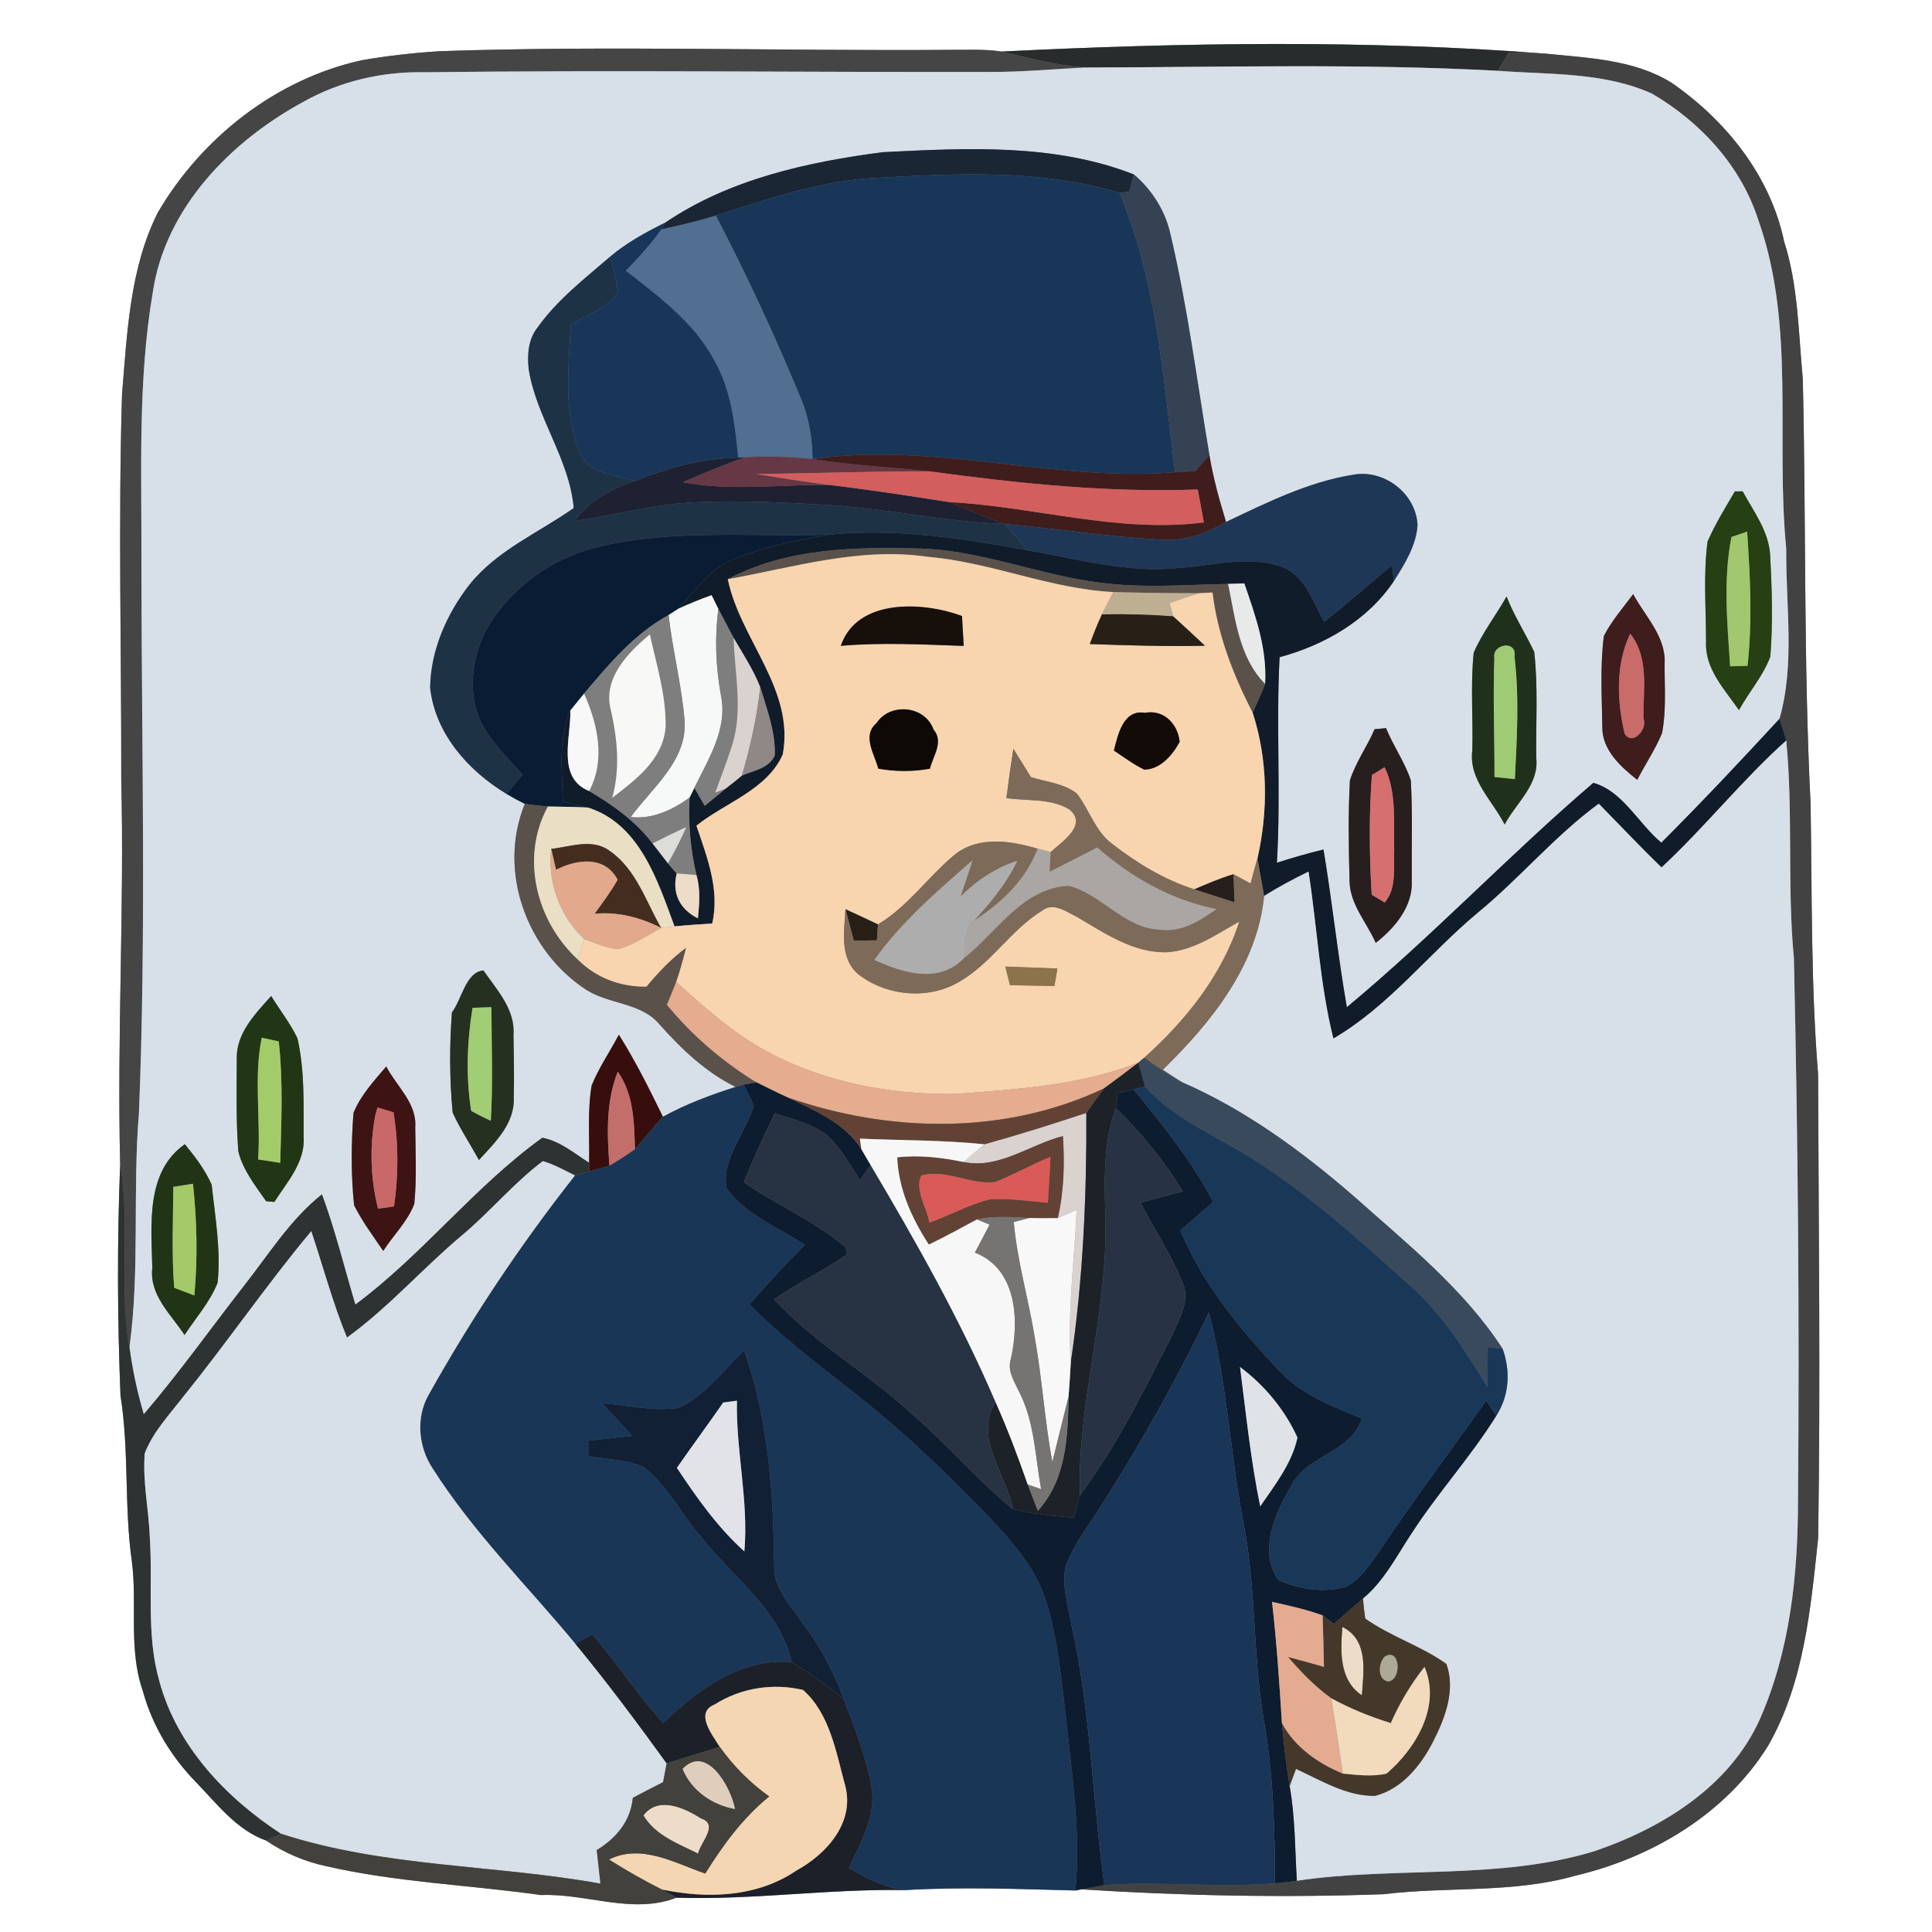 <?xml version="1.0" encoding="UTF-8" ?>
<!DOCTYPE svg PUBLIC "-//W3C//DTD SVG 1.1//EN" "http://www.w3.org/Graphics/SVG/1.1/DTD/svg11.dtd">
<svg width="250pt" height="250pt" viewBox="0 0 250 250" version="1.1" xmlns="http://www.w3.org/2000/svg">
<rect x="0" y="0" width="250" height="250" fill="#808080" stroke="none"/>
<g id="#ffffffff">
<path fill="#ffffff" opacity="1.00" d=" M 0.00 0.00 L 250.00 0.00 L 250.00 250.00 L 0.00 250.00 L 0.00 0.00 M 129.57 6.67 C 127.40 6.33 125.19 6.47 123.00 6.45 C 101.00 6.62 79.00 5.88 57.00 6.62 C 53.59 6.83 50.19 7.21 46.83 7.79 C 35.76 10.22 26.13 17.77 20.44 27.47 C 16.78 34.72 16.46 43.07 15.79 51.01 C 15.29 67.67 15.72 84.34 15.69 101.00 C 16.10 117.55 15.13 134.11 15.55 150.65 C 15.15 160.62 15.19 170.61 15.59 180.57 C 16.73 187.67 16.05 194.90 17.06 202.01 C 17.79 207.59 16.58 213.41 18.49 218.83 C 19.70 223.29 22.16 227.33 25.38 230.63 C 28.10 233.44 30.63 236.81 34.44 238.17 C 36.77 239.75 39.40 240.88 42.16 241.47 C 51.30 243.58 60.72 243.90 69.99 245.22 C 75.87 244.97 81.80 247.77 87.54 245.56 C 97.42 245.88 107.21 244.39 117.08 244.58 C 124.43 244.14 131.80 244.44 139.15 244.63 L 139.91 244.48 C 152.93 245.31 166.00 245.58 179.05 245.11 C 187.30 244.10 195.79 245.02 203.86 242.71 C 213.79 240.37 223.35 234.69 228.80 225.89 C 233.45 217.74 234.29 208.18 235.27 199.04 C 235.58 179.02 235.33 159.01 235.26 138.99 C 234.32 127.36 234.48 115.67 234.29 104.00 C 233.37 85.69 233.72 67.33 233.28 49.00 C 232.71 43.04 232.70 36.98 230.86 31.23 C 229.08 22.73 223.33 15.57 216.30 10.71 C 211.47 7.71 205.62 7.52 200.12 6.95 C 176.66 5.13 153.06 5.51 129.57 6.67 Z" />
</g>
<g id="#282c2dff">
<path fill="#282c2d" opacity="1.00" d=" M 129.57 6.67 C 153.06 5.51 176.66 5.13 200.12 6.95 C 198.50 6.86 196.88 6.83 195.26 6.78 C 194.90 7.38 194.17 8.57 193.81 9.16 C 175.98 8.20 158.09 8.70 140.24 8.74 C 136.62 8.43 133.10 7.50 129.57 6.67 Z" />
</g>
<g id="#454546ff">
<path fill="#454546" opacity="1.00" d=" M 46.83 7.79 C 50.19 7.21 53.59 6.83 57.00 6.62 C 79.00 5.88 101.00 6.62 123.00 6.45 C 125.19 6.47 127.40 6.33 129.57 6.67 C 133.10 7.50 136.62 8.43 140.24 8.74 C 136.16 8.96 132.09 9.33 128.01 9.31 C 103.65 9.36 79.30 9.05 54.95 9.35 C 49.48 9.23 44.02 10.50 39.25 13.18 C 29.88 18.26 21.38 26.90 19.77 37.83 C 17.80 49.44 18.35 61.28 18.30 73.00 C 18.32 96.68 18.94 120.36 17.98 144.03 C 17.14 154.12 18.12 164.31 16.75 174.36 C 15.34 166.51 16.91 158.51 15.55 150.65 C 15.13 134.11 16.10 117.55 15.69 101.00 C 15.72 84.34 15.29 67.67 15.79 51.01 C 16.46 43.07 16.78 34.72 20.44 27.47 C 26.13 17.77 35.76 10.22 46.83 7.79 Z" />
</g>
<g id="#424243ff">
<path fill="#424243" opacity="1.00" d=" M 195.26 6.78 C 196.88 6.83 198.50 6.86 200.12 6.95 C 205.62 7.52 211.47 7.71 216.30 10.71 C 223.33 15.57 229.08 22.73 230.86 31.23 C 232.70 36.98 232.71 43.04 233.28 49.00 C 233.72 67.33 233.37 85.69 234.29 104.00 C 234.48 115.67 234.32 127.36 235.26 138.99 C 235.33 159.01 235.58 179.02 235.27 199.04 C 234.29 208.18 233.45 217.74 228.80 225.89 C 223.35 234.69 213.79 240.37 203.86 242.71 C 195.79 245.02 187.30 244.10 179.05 245.11 C 166.00 245.58 152.93 245.31 139.91 244.48 C 140.66 244.34 142.15 244.07 142.90 243.93 C 150.25 243.40 157.63 244.32 164.98 243.70 C 165.93 243.61 166.87 243.49 167.81 243.37 C 180.60 241.46 193.90 243.36 206.42 239.51 C 215.07 236.54 223.71 231.23 227.65 222.63 C 231.64 213.68 232.67 203.72 232.66 194.01 C 232.86 170.67 232.66 147.33 232.13 124.00 C 231.24 114.63 232.05 105.18 231.14 95.82 C 230.87 94.88 230.56 93.95 230.26 93.02 C 232.30 85.88 231.06 78.32 231.14 71.00 C 229.74 56.87 232.38 42.18 227.54 28.52 C 225.32 21.51 220.04 15.77 213.77 12.12 C 207.54 9.30 200.49 9.67 193.81 9.16 C 194.17 8.57 194.90 7.38 195.26 6.78 Z" />
</g>
<g id="#d7e0e9ff">
<path fill="#d7e0e9" opacity="1.00" d=" M 39.25 13.18 C 44.02 10.50 49.48 9.23 54.95 9.35 C 79.30 9.05 103.65 9.36 128.01 9.31 C 132.09 9.33 136.16 8.96 140.24 8.74 C 158.09 8.70 175.98 8.20 193.81 9.16 C 200.49 9.67 207.54 9.30 213.77 12.12 C 220.04 15.77 225.32 21.51 227.54 28.52 C 232.38 42.18 229.74 56.87 231.14 71.00 C 231.06 78.32 232.30 85.88 230.26 93.02 C 225.26 98.45 220.20 103.82 214.98 109.04 C 212.01 106.59 210.00 102.37 206.18 101.30 C 195.26 110.64 185.35 121.15 174.28 130.33 C 173.10 123.56 172.39 116.71 171.26 109.93 C 169.23 110.41 167.22 111.00 165.23 111.64 C 165.76 102.78 165.11 93.90 165.58 85.04 C 171.40 83.47 176.97 80.27 180.37 75.19 C 181.76 72.98 183.24 70.63 183.43 67.96 C 183.24 63.83 179.05 60.64 175.00 61.45 C 169.23 62.38 163.89 65.06 158.65 67.54 C 157.78 64.69 156.97 61.80 156.49 58.85 C 154.89 49.34 153.68 39.73 151.46 30.34 C 150.80 27.29 149.08 24.59 146.72 22.57 C 136.42 18.54 125.10 19.15 114.26 19.69 C 104.48 20.96 94.39 23.18 86.11 28.79 C 83.61 30.03 81.14 31.37 79.00 33.17 C 75.66 36.05 72.09 38.80 69.52 42.43 C 68.33 43.96 68.21 45.97 68.42 47.82 C 69.43 54.07 73.70 59.42 74.24 65.74 C 69.68 68.96 64.28 71.21 60.73 75.68 C 57.79 79.47 55.73 84.15 55.66 88.99 C 56.30 94.93 60.60 99.74 65.54 102.73 C 66.31 103.19 67.10 103.62 67.91 104.02 C 64.36 112.71 68.14 123.04 75.85 128.07 C 78.85 130.00 83.02 129.70 85.39 132.61 C 88.22 135.78 91.34 138.75 95.19 140.65 C 91.95 141.68 88.76 142.87 85.78 144.51 C 84.02 140.90 82.23 137.30 80.08 133.89 C 78.92 136.09 77.50 138.15 76.56 140.46 C 76.00 143.76 76.30 147.13 76.23 150.46 C 74.30 149.25 72.47 147.64 70.17 147.23 C 61.38 153.56 54.69 162.36 45.98 168.82 C 44.56 164.06 43.38 159.22 41.66 154.55 C 37.52 157.84 34.74 162.39 31.50 166.48 C 27.21 172.00 23.15 177.70 18.60 183.02 C 17.76 180.18 17.14 177.29 16.75 174.36 C 18.12 164.31 17.14 154.12 17.98 144.03 C 18.94 120.36 18.32 96.68 18.30 73.00 C 18.35 61.28 17.80 49.44 19.77 37.83 C 21.38 26.90 29.88 18.26 39.25 13.18 M 224.49 63.59 C 223.25 65.71 221.94 67.82 220.96 70.08 C 220.39 74.37 220.77 78.75 220.76 83.07 C 220.61 86.58 223.17 89.20 225.02 91.89 C 226.31 89.55 228.13 87.49 229.08 84.97 C 229.42 80.64 229.29 76.26 229.06 71.93 C 228.92 68.79 226.94 66.23 225.50 63.58 C 225.25 63.58 224.74 63.58 224.49 63.59 M 190.70 84.45 C 190.26 88.64 190.63 92.87 190.52 97.08 C 190.01 100.88 193.12 103.57 194.70 106.69 C 196.19 103.88 199.18 101.54 198.79 98.07 C 198.73 93.51 199.04 88.91 198.53 84.36 C 197.39 81.95 195.92 79.69 194.95 77.19 C 193.57 79.63 191.82 81.87 190.70 84.45 M 207.54 82.30 C 207.04 86.19 207.28 90.13 207.34 94.04 C 207.28 97.01 209.70 99.21 211.86 100.91 C 212.90 98.88 214.20 96.98 215.07 94.86 C 215.63 91.93 215.39 88.90 215.40 85.93 C 215.62 82.41 212.89 79.78 211.33 76.88 C 210.02 78.66 208.54 80.33 207.54 82.30 M 177.87 94.36 C 176.91 96.62 175.42 98.63 174.68 100.99 C 174.44 105.33 174.52 109.69 174.63 114.04 C 174.69 117.04 176.87 119.38 178.02 122.01 C 180.46 120.10 182.83 117.31 182.68 114.04 C 182.64 109.68 182.80 105.32 182.56 100.97 C 181.77 98.60 180.29 96.53 179.35 94.22 C 178.98 94.25 178.24 94.32 177.87 94.36 M 58.48 131.00 C 58.15 135.30 58.17 139.66 58.57 143.96 C 59.54 146.10 60.86 148.05 61.97 150.11 C 64.04 147.86 66.63 145.36 66.48 142.06 C 66.54 139.36 66.50 136.65 66.44 133.95 C 66.71 130.65 64.30 128.10 62.56 125.58 C 60.27 125.76 59.76 129.34 58.48 131.00 M 30.64 136.94 C 30.63 140.96 30.53 144.99 30.84 149.00 C 31.44 151.42 33.04 153.43 34.44 155.44 C 34.71 155.46 35.24 155.50 35.50 155.53 C 37.16 152.94 39.53 150.36 39.29 147.06 C 39.27 142.82 39.44 138.52 38.49 134.36 C 37.56 132.41 36.21 130.71 35.09 128.88 C 33.06 131.16 30.58 133.67 30.64 136.94 M 45.74 144.02 C 45.44 147.98 45.41 152.01 45.82 155.96 C 46.87 158.05 48.28 159.94 49.59 161.87 C 50.90 159.83 52.75 158.06 53.61 155.78 C 53.93 152.50 53.77 149.19 53.73 145.91 C 53.98 142.75 51.31 140.58 49.98 138.00 C 48.40 139.87 46.67 141.71 45.74 144.02 M 19.71 164.05 C 19.29 167.58 22.12 170.06 23.88 172.75 C 25.34 170.52 27.17 168.49 28.16 165.98 C 28.60 161.76 27.84 157.50 27.39 153.30 C 26.54 151.38 25.25 149.68 23.92 148.06 C 18.81 151.63 19.58 158.57 19.71 164.05 Z" />
</g>
<g id="#1b2635ff">
<path fill="#1b2635" opacity="1.00" d=" M 86.11 28.79 C 94.39 23.18 104.48 20.96 114.26 19.69 C 125.10 19.15 136.42 18.54 146.72 22.57 C 146.58 23.13 146.28 24.25 146.13 24.80 C 145.82 24.84 145.18 24.92 144.86 24.96 C 134.53 21.84 123.63 22.45 112.99 23.04 C 105.96 23.45 99.28 25.77 92.63 27.91 C 90.31 28.62 87.94 29.17 85.56 29.69 L 86.11 28.79 Z" />
</g>
<g id="#183758ff">
<path fill="#183758" opacity="1.00" d=" M 92.63 27.91 C 99.28 25.77 105.96 23.45 112.99 23.04 C 123.63 22.45 134.53 21.84 144.86 24.96 C 149.71 36.39 150.52 48.94 152.06 61.11 C 136.36 62.38 120.86 57.13 105.14 59.40 C 105.10 56.67 104.66 53.93 103.56 51.41 C 100.27 43.42 96.62 35.58 92.63 27.91 Z" />
</g>
<g id="#344254ff">
<path fill="#344254" opacity="1.00" d=" M 146.72 22.57 C 149.08 24.59 150.80 27.29 151.46 30.34 C 153.68 39.73 154.89 49.34 156.49 58.85 C 156.05 59.38 155.15 60.44 154.70 60.96 C 154.04 61.00 152.72 61.08 152.06 61.11 C 150.52 48.94 149.71 36.39 144.86 24.96 C 145.18 24.92 145.82 24.84 146.13 24.80 C 146.28 24.25 146.58 23.13 146.72 22.57 Z" />
</g>
<g id="#506f91ff">
<path fill="#506f91" opacity="1.00" d=" M 85.56 29.69 C 87.94 29.17 90.31 28.62 92.63 27.91 C 96.62 35.58 100.27 43.42 103.56 51.41 C 104.66 53.93 105.10 56.67 105.14 59.40 C 102.26 59.10 99.35 58.99 96.45 59.17 L 95.52 59.22 C 95.09 54.91 94.62 50.44 92.42 46.62 C 89.81 41.72 85.25 38.37 80.98 35.03 C 82.61 33.34 84.21 31.61 85.56 29.69 Z" />
</g>
<g id="#19365aff">
<path fill="#19365a" opacity="1.00" d=" M 79.00 33.17 C 81.14 31.37 83.61 30.03 86.11 28.79 L 85.56 29.69 C 84.21 31.61 82.61 33.34 80.98 35.03 C 85.25 38.37 89.81 41.72 92.42 46.62 C 94.62 50.44 95.09 54.91 95.52 59.22 C 90.88 59.31 86.38 60.54 82.10 62.26 C 79.52 61.40 75.77 61.30 74.87 58.16 C 72.89 53.01 73.58 47.38 73.87 42.00 C 75.92 40.70 78.63 39.93 79.96 37.81 C 79.78 36.23 79.37 34.70 79.00 33.17 Z" />
</g>
<g id="#1e3246ff">
<path fill="#1e3246" opacity="1.00" d=" M 69.52 42.43 C 72.09 38.80 75.66 36.05 79.00 33.17 C 79.37 34.70 79.78 36.23 79.96 37.81 C 78.63 39.93 75.92 40.70 73.87 42.00 C 73.58 47.38 72.89 53.01 74.87 58.16 C 75.77 61.30 79.52 61.40 82.10 62.26 C 79.06 63.21 76.24 64.81 74.33 67.42 C 79.54 66.65 84.66 65.23 89.95 65.00 C 95.64 64.73 101.34 65.01 107.02 65.34 C 114.73 65.79 122.30 67.53 130.03 67.80 C 131.01 68.94 132.00 70.07 132.99 71.21 C 124.51 69.64 115.87 68.34 107.22 69.18 C 97.31 69.51 87.22 68.42 77.47 70.75 C 71.36 72.18 65.82 76.20 62.79 81.73 C 60.78 85.77 60.39 91.06 63.09 94.89 C 64.41 96.83 66.05 98.53 67.64 100.25 C 66.94 101.08 66.24 101.90 65.54 102.73 C 60.60 99.74 56.30 94.93 55.66 88.99 C 55.73 84.15 57.79 79.47 60.73 75.68 C 64.28 71.21 69.68 68.96 74.24 65.74 C 73.70 59.42 69.43 54.07 68.42 47.82 C 68.21 45.97 68.33 43.96 69.52 42.43 Z" />
</g>
<g id="#1d2132ff">
<path fill="#1d2132" opacity="1.00" d=" M 82.10 62.26 C 86.38 60.54 90.88 59.31 95.52 59.22 L 96.45 59.17 C 93.70 60.12 91.03 61.25 88.36 62.40 C 94.63 63.59 101.00 62.66 107.32 62.75 C 112.50 63.37 117.66 64.16 122.81 64.97 C 125.22 65.90 127.58 66.99 130.03 67.80 C 122.30 67.53 114.73 65.79 107.02 65.34 C 101.34 65.01 95.64 64.73 89.95 65.00 C 84.66 65.23 79.54 66.65 74.33 67.42 C 76.24 64.81 79.06 63.21 82.10 62.26 Z" />
</g>
<g id="#663744ff">
<path fill="#663744" opacity="1.00" d=" M 96.45 59.17 C 99.35 58.99 102.26 59.10 105.14 59.40 C 110.16 60.20 115.23 60.45 120.27 60.99 C 112.80 60.96 105.33 61.27 97.86 61.33 C 101.00 61.85 104.15 62.34 107.32 62.75 C 101.00 62.66 94.63 63.59 88.36 62.40 C 91.03 61.25 93.70 60.12 96.45 59.17 Z" />
</g>
<g id="#3e1d1cff">
<path fill="#3e1d1c" opacity="1.00" d=" M 105.14 59.40 C 120.86 57.13 136.36 62.38 152.06 61.11 C 152.72 61.08 154.04 61.00 154.70 60.96 C 155.15 60.44 156.05 59.38 156.49 58.85 C 156.97 61.80 157.78 64.69 158.65 67.54 C 156.03 69.07 153.08 70.13 150.00 69.82 C 143.32 69.45 136.70 68.40 130.03 67.80 C 127.58 66.99 125.22 65.90 122.81 64.97 C 133.83 65.54 144.71 69.02 155.78 67.60 C 155.51 66.18 155.25 64.76 154.99 63.34 C 143.36 63.77 131.77 62.56 120.27 60.99 C 115.23 60.45 110.16 60.20 105.14 59.40 Z" />
<path fill="#3e1d1c" opacity="1.00" d=" M 207.54 82.30 C 208.54 80.33 210.02 78.66 211.33 76.88 C 212.89 79.78 215.62 82.41 215.40 85.93 C 215.39 88.90 215.63 91.93 215.07 94.86 C 214.20 96.98 212.90 98.88 211.86 100.91 C 209.70 99.21 207.28 97.01 207.34 94.04 C 207.28 90.13 207.04 86.19 207.54 82.30 M 210.22 94.92 C 211.22 96.60 213.25 94.35 212.66 92.97 C 212.61 89.29 213.44 85.13 210.95 82.00 C 209.03 86.00 209.24 90.70 210.22 94.92 Z" />
</g>
<g id="#d35e5eff">
<path fill="#d35e5e" opacity="1.00" d=" M 97.86 61.33 C 105.33 61.27 112.80 60.96 120.27 60.99 C 131.77 62.56 143.36 63.77 154.99 63.34 C 155.25 64.76 155.51 66.18 155.78 67.60 C 144.71 69.02 133.83 65.54 122.81 64.97 C 117.66 64.16 112.50 63.37 107.32 62.75 C 104.15 62.34 101.00 61.85 97.86 61.33 Z" />
</g>
<g id="#1f3756ff">
<path fill="#1f3756" opacity="1.00" d=" M 158.65 67.54 C 163.89 65.06 169.23 62.38 175.00 61.45 C 179.05 60.64 183.24 63.83 183.43 67.96 C 183.24 70.63 181.76 72.98 180.37 75.19 C 180.30 74.68 180.17 73.67 180.11 73.16 C 177.19 75.60 174.33 78.09 171.36 80.46 C 169.83 77.84 168.84 74.26 165.62 73.26 C 161.36 71.86 156.88 73.22 152.56 73.49 C 145.94 74.20 139.46 72.32 132.99 71.21 C 132.00 70.07 131.01 68.94 130.03 67.80 C 136.70 68.40 143.32 69.45 150.00 69.82 C 153.08 70.13 156.03 69.07 158.65 67.54 Z" />
</g>
<g id="#263f13ff">
<path fill="#263f13" opacity="1.00" d=" M 224.49 63.59 C 224.74 63.58 225.25 63.58 225.50 63.58 C 226.94 66.23 228.92 68.79 229.06 71.93 C 229.29 76.26 229.42 80.64 229.08 84.97 C 228.13 87.49 226.31 89.55 225.02 91.89 C 223.17 89.20 220.61 86.58 220.76 83.07 C 220.77 78.75 220.39 74.37 220.96 70.08 C 221.94 67.82 223.25 65.71 224.49 63.59 M 224.05 69.49 C 222.97 74.95 223.51 80.69 223.88 86.22 C 224.44 86.20 225.57 86.18 226.13 86.16 C 226.77 80.40 226.47 74.57 226.08 68.79 C 225.57 68.97 224.55 69.32 224.05 69.49 Z" />
</g>
<g id="#091c34ff">
<path fill="#091c34" opacity="1.00" d=" M 77.47 70.75 C 87.22 68.42 97.31 69.51 107.22 69.18 C 102.96 69.97 98.63 70.78 94.62 72.49 C 91.69 73.76 89.89 76.52 87.78 78.77 C 87.46 78.97 86.83 79.39 86.51 79.59 C 82.06 82.03 78.79 85.93 75.58 89.75 C 75.14 90.30 74.25 91.40 73.80 91.94 C 72.17 95.67 72.76 99.80 72.83 103.74 C 73.92 103.99 75.01 104.23 76.09 104.50 C 74.36 104.39 72.63 104.40 70.90 104.36 C 69.90 104.28 68.90 104.17 67.91 104.02 C 67.10 103.62 66.31 103.19 65.54 102.73 C 66.24 101.90 66.94 101.08 67.64 100.25 C 66.05 98.53 64.41 96.83 63.09 94.89 C 60.39 91.06 60.78 85.77 62.79 81.73 C 65.82 76.20 71.36 72.18 77.47 70.75 Z" />
</g>
<g id="#111c2aff">
<path fill="#111c2a" opacity="1.00" d=" M 107.22 69.18 C 115.87 68.34 124.51 69.64 132.99 71.21 C 139.46 72.32 145.94 74.20 152.56 73.49 C 156.88 73.22 161.36 71.86 165.62 73.26 C 168.84 74.26 169.83 77.84 171.36 80.46 C 174.33 78.09 177.19 75.60 180.11 73.16 C 180.17 73.67 180.30 74.68 180.37 75.19 C 176.97 80.27 171.40 83.47 165.58 85.04 C 165.11 93.90 165.76 102.78 165.23 111.64 C 167.22 111.00 169.23 110.41 171.26 109.93 C 172.39 116.71 173.10 123.56 174.28 130.33 C 185.35 121.15 195.26 110.64 206.18 101.30 C 210.00 102.37 212.01 106.59 214.98 109.04 C 220.20 103.82 225.26 98.45 230.26 93.02 C 230.56 93.95 230.87 94.88 231.14 95.82 C 225.42 100.95 220.63 107.02 215.00 112.25 C 212.23 109.56 209.58 106.75 206.88 104.00 C 201.17 108.18 196.63 113.69 191.16 118.17 C 184.85 123.45 179.71 130.21 172.54 134.39 C 170.76 127.31 170.45 119.98 169.32 112.79 C 167.35 113.75 165.42 114.78 163.57 115.94 C 163.31 114.32 162.98 112.72 162.71 111.10 C 164.12 104.91 164.07 98.28 162.09 92.21 C 162.65 90.98 163.23 89.76 163.70 88.49 C 163.98 83.98 162.46 79.68 161.01 75.49 C 160.49 75.51 159.44 75.54 158.92 75.56 C 153.41 75.68 147.88 76.12 142.40 75.41 C 134.52 74.44 127.04 71.22 119.04 70.98 C 110.64 70.77 101.79 70.90 94.18 74.95 C 95.79 82.77 102.86 89.18 101.29 97.63 C 99.24 102.23 93.84 103.86 90.12 106.84 C 91.49 110.92 93.17 115.12 92.16 119.50 C 90.53 119.61 88.90 119.71 87.28 119.87 C 85.10 113.95 82.76 106.61 76.09 104.50 C 75.01 104.23 73.92 103.99 72.83 103.74 C 72.76 99.80 72.17 95.67 73.80 91.94 C 73.90 95.44 71.99 100.65 76.24 102.36 C 79.30 104.17 82.27 106.27 84.44 109.14 C 84.94 109.78 85.93 111.07 86.43 111.71 C 86.79 112.16 87.17 112.60 87.57 113.02 C 86.93 115.58 87.95 117.65 90.31 118.84 C 90.49 116.97 90.66 115.06 90.12 113.23 C 89.35 109.95 89.04 106.57 89.23 103.21 C 89.38 102.89 89.70 102.26 89.85 101.95 C 90.19 102.53 90.85 103.69 91.19 104.27 C 92.09 103.53 92.98 102.79 93.89 102.05 C 94.60 101.50 95.31 100.94 96.00 100.36 C 97.51 99.69 99.49 99.45 100.25 97.75 C 100.36 94.72 99.25 91.80 98.38 88.94 C 97.50 86.67 96.14 84.63 94.93 82.54 C 94.27 81.28 93.60 80.04 92.95 78.78 C 92.73 78.34 92.30 77.46 92.08 77.02 C 90.62 77.53 89.19 78.12 87.78 78.77 C 89.89 76.52 91.69 73.76 94.62 72.49 C 98.63 70.78 102.96 69.97 107.22 69.18 Z" />
</g>
<g id="#a1c76fff">
<path fill="#a1c76f" opacity="1.00" d=" M 224.05 69.49 C 224.55 69.32 225.57 68.97 226.08 68.79 C 226.47 74.57 226.77 80.40 226.13 86.16 C 225.57 86.18 224.44 86.20 223.88 86.22 C 223.51 80.69 222.97 74.95 224.05 69.49 Z" />
</g>
<g id="#5a514aff">
<path fill="#5a514a" opacity="1.00" d=" M 94.18 74.95 C 101.79 70.90 110.64 70.77 119.04 70.98 C 127.04 71.22 134.52 74.44 142.40 75.41 C 147.88 76.12 153.41 75.68 158.92 75.56 C 159.86 80.06 160.31 85.03 163.70 88.49 C 163.23 89.76 162.65 90.98 162.09 92.21 C 159.57 87.33 157.56 82.16 156.90 76.67 C 156.46 76.70 155.58 76.74 155.15 76.76 C 151.46 76.76 147.77 76.72 144.08 76.61 C 135.87 76.21 128.20 72.73 120.03 72.05 C 111.28 70.76 102.70 73.41 94.18 74.95 Z" />
<path fill="#5a514a" opacity="1.00" d=" M 67.91 104.02 C 68.90 104.17 69.90 104.28 70.90 104.36 C 67.29 110.95 69.40 119.22 74.78 124.17 C 77.14 126.54 80.32 127.72 83.65 127.67 C 85.18 125.82 86.85 124.06 88.79 122.63 C 88.40 124.12 88.01 125.62 87.50 127.07 C 87.12 128.06 86.71 129.04 86.30 130.02 C 89.57 134.00 93.51 137.37 97.89 140.06 C 97.47 140.13 96.63 140.28 96.22 140.35 L 95.19 140.65 C 91.34 138.75 88.22 135.78 85.39 132.61 C 83.02 129.70 78.85 130.00 75.85 128.07 C 68.14 123.04 64.36 112.71 67.91 104.02 Z" />
</g>
<g id="#f8d4afff">
<path fill="#f8d4af" opacity="1.00" d=" M 94.18 74.95 C 102.70 73.41 111.28 70.76 120.03 72.05 C 128.20 72.73 135.87 76.21 144.08 76.61 C 143.57 77.57 143.07 78.53 142.59 79.50 C 142.00 80.76 141.50 82.04 141.02 83.34 C 145.98 83.52 150.95 83.66 155.92 83.56 C 154.56 82.27 153.18 81.00 151.80 79.75 C 151.68 79.32 151.44 78.46 151.32 78.03 C 152.59 77.59 153.86 77.15 155.15 76.76 C 155.58 76.74 156.46 76.70 156.90 76.67 C 157.56 82.16 159.57 87.33 162.09 92.21 C 164.07 98.28 164.12 104.91 162.71 111.10 C 162.39 112.16 162.11 113.24 161.83 114.32 C 161.09 113.92 160.35 113.52 159.61 113.13 C 157.87 113.64 156.21 114.37 154.54 115.08 C 150.62 113.83 147.07 111.65 143.84 109.14 C 141.69 107.50 140.96 104.75 139.33 102.68 C 137.65 101.36 135.39 101.18 133.40 100.56 C 132.64 99.34 131.89 98.11 131.13 96.89 C 130.80 99.01 130.50 101.14 130.23 103.27 C 132.92 103.68 135.97 103.26 138.37 104.74 C 140.82 106.74 137.40 108.93 135.95 110.26 C 135.53 110.15 134.69 109.93 134.27 109.82 C 130.77 108.79 126.65 108.14 123.55 110.58 C 120.10 113.45 117.51 117.27 113.61 119.62 C 112.21 118.95 110.80 118.29 109.40 117.65 C 109.26 120.45 108.60 123.92 110.99 126.00 C 114.59 128.89 120.08 129.43 124.09 127.06 C 128.25 124.70 130.78 120.34 134.84 117.84 C 136.32 116.68 137.99 117.99 139.36 118.65 C 142.96 120.75 146.64 123.33 151.00 123.22 C 154.49 123.00 157.42 120.88 160.38 119.24 C 158.11 126.21 153.47 132.03 148.07 136.86 C 147.88 137.02 147.49 137.35 147.30 137.51 C 139.80 140.46 131.64 140.95 123.68 141.56 C 113.33 141.70 102.52 139.24 94.22 132.78 C 91.88 131.01 89.69 129.04 87.50 127.07 C 88.01 125.62 88.40 124.12 88.79 122.63 C 86.85 124.06 85.18 125.82 83.65 127.67 C 80.32 127.72 77.14 126.54 74.78 124.17 C 75.05 123.28 75.32 122.39 75.60 121.50 C 77.02 122.06 78.46 122.64 79.99 122.82 C 82.00 122.26 83.73 121.03 85.55 120.07 C 85.98 120.02 86.84 119.92 87.28 119.87 C 88.90 119.71 90.53 119.61 92.16 119.50 C 93.17 115.12 91.49 110.92 90.12 106.84 C 93.84 103.86 99.24 102.23 101.29 97.63 C 102.86 89.18 95.79 82.77 94.18 74.95 M 108.80 83.57 C 114.09 83.11 119.40 83.40 124.70 83.58 C 124.62 82.29 124.55 81.00 124.48 79.71 C 119.40 77.83 110.90 77.41 108.80 83.57 M 113.42 93.57 C 111.51 95.21 113.16 97.56 113.65 99.46 C 115.86 99.86 118.12 99.87 120.33 99.47 C 120.74 97.80 122.16 95.99 120.79 94.39 C 119.70 91.31 115.20 90.86 113.42 93.57 M 144.14 97.12 C 145.43 97.98 146.67 98.91 148.07 99.59 C 150.17 99.56 151.73 97.69 152.65 95.99 C 152.41 93.67 150.59 91.77 148.15 92.24 C 145.34 91.77 144.65 95.09 144.14 97.12 M 130.09 125.07 C 130.24 125.67 130.54 126.87 130.69 127.48 C 132.60 127.51 134.52 127.55 136.44 127.59 C 136.54 127.02 136.73 125.89 136.83 125.33 C 134.58 125.24 132.33 125.15 130.09 125.07 Z" />
</g>
<g id="#e8eaeaff">
<path fill="#e8eaea" opacity="1.00" d=" M 158.92 75.56 C 159.44 75.54 160.49 75.51 161.01 75.49 C 162.46 79.68 163.98 83.98 163.70 88.49 C 160.31 85.03 159.86 80.06 158.92 75.56 Z" />
</g>
<g id="#beaf93ff">
<path fill="#beaf93" opacity="1.00" d=" M 144.08 76.61 C 147.77 76.72 151.46 76.76 155.15 76.76 C 153.86 77.15 152.59 77.59 151.32 78.03 C 151.44 78.46 151.68 79.32 151.80 79.75 C 148.73 79.52 145.66 79.44 142.59 79.50 C 143.07 78.53 143.57 77.57 144.08 76.61 Z" />
</g>
<g id="#20311bff">
<path fill="#20311b" opacity="1.00" d=" M 190.70 84.45 C 191.82 81.87 193.57 79.63 194.95 77.19 C 195.92 79.69 197.39 81.95 198.53 84.36 C 199.04 88.91 198.73 93.51 198.79 98.07 C 199.18 101.54 196.19 103.88 194.70 106.69 C 193.12 103.57 190.01 100.88 190.52 97.08 C 190.63 92.87 190.26 88.64 190.70 84.45 M 193.37 85.12 C 193.18 90.26 193.40 95.40 193.39 100.54 C 194.05 100.61 195.36 100.75 196.02 100.82 C 196.29 95.56 196.60 90.25 195.98 85.01 C 196.34 82.72 193.04 83.36 193.37 85.12 Z" />
</g>
<g id="#f7f9f9ff">
<path fill="#f7f9f9" opacity="1.00" d=" M 87.78 78.77 C 89.19 78.12 90.62 77.53 92.08 77.02 C 92.30 77.46 92.73 78.34 92.95 78.78 C 92.47 82.53 92.61 86.31 93.30 90.03 C 94.17 94.36 91.65 98.23 89.85 101.95 C 89.70 102.26 89.38 102.89 89.23 103.21 C 87.00 104.81 84.44 106.03 81.61 105.73 C 84.41 101.90 89.01 98.37 88.58 93.13 C 88.18 88.58 87.04 84.13 86.51 79.59 C 86.83 79.39 87.46 78.97 87.78 78.77 Z" />
</g>
<g id="#7e7e7fff">
<path fill="#7e7e7f" opacity="1.00" d=" M 92.95 78.78 C 93.60 80.04 94.27 81.28 94.93 82.54 C 95.06 87.25 96.22 92.13 94.64 96.72 C 94.02 98.70 93.24 100.62 92.55 102.57 C 92.89 102.44 93.56 102.18 93.89 102.05 C 92.98 102.79 92.09 103.53 91.19 104.27 C 90.85 103.69 90.19 102.53 89.85 101.95 C 91.65 98.23 94.17 94.36 93.30 90.03 C 92.61 86.31 92.47 82.53 92.95 78.78 Z" />
<path fill="#7e7e7f" opacity="1.00" d=" M 75.58 89.75 C 78.79 85.93 82.06 82.03 86.51 79.59 C 87.04 84.13 88.18 88.58 88.58 93.13 C 89.01 98.37 84.41 101.90 81.61 105.73 C 84.44 106.03 87.00 104.81 89.23 103.21 C 89.04 106.57 89.35 109.95 90.12 113.23 C 89.48 113.18 88.20 113.07 87.57 113.02 C 87.17 112.60 86.79 112.16 86.43 111.71 C 87.31 110.19 88.10 108.62 88.81 107.02 C 87.34 107.69 85.88 108.40 84.44 109.14 C 82.27 106.27 79.30 104.17 76.24 102.36 C 78.38 98.30 77.35 93.73 75.58 89.75 M 79.06 91.94 C 79.89 95.67 80.27 99.50 79.22 103.24 C 82.27 100.90 85.86 98.22 86.13 94.02 C 86.20 89.96 84.95 86.02 84.09 82.09 C 81.23 84.49 77.93 87.83 79.06 91.94 Z" />
</g>
<g id="#160f0aff">
<path fill="#160f0a" opacity="1.00" d=" M 108.80 83.57 C 110.90 77.41 119.40 77.83 124.48 79.71 C 124.55 81.00 124.62 82.29 124.70 83.58 C 119.40 83.40 114.09 83.11 108.80 83.57 Z" />
</g>
<g id="#282017ff">
<path fill="#282017" opacity="1.00" d=" M 141.02 83.34 C 141.50 82.04 142.00 80.76 142.59 79.50 C 145.66 79.44 148.73 79.52 151.80 79.75 C 153.18 81.00 154.56 82.27 155.92 83.56 C 150.95 83.66 145.98 83.52 141.02 83.34 Z" />
<path fill="#282017" opacity="1.00" d=" M 109.40 117.65 C 110.80 118.29 112.21 118.95 113.61 119.62 C 113.56 120.31 113.51 120.99 113.47 121.68 C 112.47 121.69 111.48 121.70 110.49 121.72 C 110.13 120.36 109.76 119.01 109.40 117.65 Z" />
</g>
<g id="#f8f8f7ff">
<path fill="#f8f8f7" opacity="1.00" d=" M 79.06 91.94 C 77.93 87.83 81.23 84.49 84.09 82.09 C 84.95 86.02 86.20 89.96 86.13 94.02 C 85.86 98.22 82.27 100.90 79.22 103.24 C 80.27 99.50 79.89 95.67 79.06 91.94 Z" />
</g>
<g id="#dad2cfff">
<path fill="#dad2cf" opacity="1.00" d=" M 94.64 96.72 C 96.22 92.13 95.06 87.25 94.93 82.54 C 96.14 84.63 97.50 86.67 98.38 88.94 C 97.94 92.81 97.10 96.63 96.00 100.36 C 95.31 100.94 94.60 101.50 93.89 102.05 C 93.56 102.18 92.89 102.44 92.55 102.57 C 93.24 100.62 94.02 98.70 94.64 96.72 Z" />
<path fill="#dad2cf" opacity="1.00" d=" M 127.38 148.07 C 131.82 146.84 136.21 145.45 140.57 144.01 C 140.62 154.79 140.15 165.61 138.56 176.28 C 138.11 169.69 139.03 163.13 139.32 156.56 C 138.51 156.92 137.69 157.27 136.88 157.62 C 137.68 154.14 137.77 150.56 137.54 147.01 C 133.26 148.09 129.28 151.32 124.68 150.36 C 125.57 149.58 126.47 148.82 127.38 148.07 Z" />
</g>
<g id="#c86b69ff">
<path fill="#c86b69" opacity="1.00" d=" M 210.22 94.92 C 209.24 90.70 209.03 86.00 210.95 82.00 C 213.44 85.13 212.61 89.29 212.66 92.97 C 213.25 94.35 211.22 96.60 210.22 94.92 Z" />
</g>
<g id="#9fcb74ff">
<path fill="#9fcb74" opacity="1.00" d=" M 193.37 85.12 C 193.04 83.36 196.34 82.72 195.98 85.01 C 196.60 90.25 196.29 95.56 196.02 100.82 C 195.36 100.75 194.05 100.61 193.39 100.54 C 193.40 95.40 193.18 90.26 193.37 85.12 Z" />
</g>
<g id="#8f8887ff">
<path fill="#8f8887" opacity="1.00" d=" M 98.38 88.94 C 99.25 91.80 100.36 94.72 100.25 97.75 C 99.49 99.45 97.51 99.69 96.00 100.36 C 97.10 96.63 97.94 92.81 98.38 88.94 Z" />
</g>
<g id="#f8f8f8ff">
<path fill="#f8f8f8" opacity="1.00" d=" M 75.58 89.75 C 77.35 93.73 78.38 98.30 76.24 102.36 C 71.99 100.65 73.90 95.44 73.80 91.94 C 74.25 91.40 75.14 90.30 75.58 89.75 Z" />
</g>
<g id="#0e0907ff">
<path fill="#0e0907" opacity="1.00" d=" M 113.42 93.57 C 115.20 90.86 119.70 91.31 120.79 94.39 C 122.16 95.99 120.74 97.80 120.33 99.47 C 118.12 99.87 115.86 99.86 113.65 99.46 C 113.16 97.56 111.51 95.21 113.42 93.57 Z" />
</g>
<g id="#130b08ff">
<path fill="#130b08" opacity="1.00" d=" M 144.14 97.12 C 144.65 95.09 145.34 91.77 148.15 92.24 C 150.59 91.77 152.41 93.67 152.65 95.99 C 151.73 97.69 150.17 99.56 148.07 99.59 C 146.67 98.91 145.43 97.98 144.14 97.12 Z" />
</g>
<g id="#271e1eff">
<path fill="#271e1e" opacity="1.00" d=" M 177.87 94.36 C 178.24 94.32 178.98 94.25 179.35 94.22 C 180.29 96.53 181.77 98.60 182.56 100.97 C 182.80 105.32 182.64 109.68 182.68 114.04 C 182.83 117.31 180.46 120.10 178.02 122.01 C 176.87 119.38 174.69 117.04 174.63 114.04 C 174.52 109.69 174.44 105.33 174.68 100.99 C 175.42 98.63 176.91 96.62 177.87 94.36 M 177.52 100.29 C 177.15 105.43 177.18 110.63 177.50 115.78 C 177.92 116.03 178.76 116.54 179.18 116.79 C 180.80 114.90 180.26 112.28 180.41 110.01 C 180.28 106.42 180.79 102.61 179.16 99.28 C 178.75 99.53 177.93 100.03 177.52 100.29 Z" />
<path fill="#271e1e" opacity="1.00" d=" M 154.54 115.08 C 156.21 114.37 157.87 113.64 159.61 113.13 C 159.66 114.34 159.70 115.55 159.75 116.76 C 158.01 116.20 156.27 115.66 154.54 115.08 Z" />
</g>
<g id="#d7dfe9ff">
<path fill="#d7dfe9" opacity="1.00" d=" M 215.00 112.25 C 220.63 107.02 225.42 100.95 231.14 95.82 C 232.05 105.18 231.24 114.63 232.13 124.00 C 232.66 147.33 232.86 170.67 232.66 194.01 C 232.67 203.72 231.64 213.68 227.65 222.63 C 223.71 231.23 215.07 236.54 206.42 239.51 C 193.90 243.36 180.60 241.46 167.81 243.37 C 167.57 239.28 167.59 235.15 166.88 231.11 C 167.09 230.55 167.50 229.45 167.70 228.89 C 170.96 230.38 174.24 232.45 177.94 232.38 C 181.41 231.48 183.83 228.48 185.41 225.42 C 186.97 222.36 188.39 218.73 187.16 215.31 C 183.88 212.97 179.93 211.77 176.66 209.44 C 176.53 208.58 176.43 207.71 176.37 206.84 C 179.10 204.58 180.70 201.37 182.63 198.46 C 186.03 193.18 190.31 188.52 193.63 183.18 C 195.30 180.56 195.48 177.43 194.44 174.54 C 189.40 166.76 182.03 160.91 175.19 154.80 C 168.44 148.95 161.17 143.62 152.94 140.03 C 152.11 139.50 151.28 138.97 150.47 138.42 C 156.71 132.34 162.70 124.92 163.57 115.94 C 165.42 114.78 167.35 113.75 169.32 112.79 C 170.45 119.98 170.76 127.31 172.54 134.39 C 179.71 130.21 184.85 123.45 191.16 118.17 C 196.63 113.69 201.17 108.18 206.88 104.00 C 209.58 106.75 212.23 109.56 215.00 112.25 Z" />
</g>
<g id="#7d6a58ff">
<path fill="#7d6a58" opacity="1.00" d=" M 130.23 103.27 C 130.50 101.14 130.80 99.01 131.13 96.89 C 131.89 98.11 132.64 99.34 133.40 100.56 C 135.39 101.18 137.65 101.36 139.33 102.68 C 140.96 104.75 141.69 107.50 143.84 109.14 C 147.07 111.65 150.62 113.83 154.54 115.08 C 156.27 115.66 158.01 116.20 159.75 116.76 C 159.70 115.55 159.66 114.34 159.61 113.13 C 160.35 113.52 161.09 113.92 161.83 114.32 C 162.11 113.24 162.39 112.16 162.71 111.10 C 162.98 112.72 163.31 114.32 163.57 115.94 C 162.70 124.92 156.71 132.34 150.47 138.42 C 151.28 138.97 152.11 139.50 152.94 140.03 C 151.24 139.09 149.63 138.00 148.07 136.86 C 153.47 132.03 158.11 126.21 160.38 119.24 C 157.42 120.88 154.49 123.00 151.00 123.22 C 146.64 123.33 142.96 120.75 139.36 118.65 C 137.99 117.99 136.32 116.68 134.84 117.84 C 130.78 120.34 128.25 124.70 124.09 127.06 C 120.08 129.43 114.59 128.89 110.99 126.00 C 108.60 123.92 109.26 120.45 109.40 117.65 C 109.76 119.01 110.13 120.36 110.49 121.72 C 111.48 121.70 112.47 121.69 113.47 121.68 C 113.51 120.99 113.56 120.31 113.61 119.62 C 117.51 117.27 120.10 113.45 123.55 110.58 C 126.65 108.14 130.77 108.79 134.27 109.82 C 132.73 113.87 129.61 116.82 126.05 119.12 C 128.21 116.77 130.27 114.29 131.64 111.38 C 128.84 112.28 126.38 113.93 124.31 115.99 C 124.84 114.44 125.35 112.87 125.85 111.31 C 121.31 115.29 116.66 119.26 113.14 124.21 C 116.82 125.90 121.47 127.36 124.72 124.00 C 129.00 120.62 132.28 114.92 138.28 114.62 C 142.53 115.68 145.41 120.09 150.02 120.29 C 152.82 120.72 155.24 119.16 157.41 117.64 C 151.59 116.47 146.40 113.55 141.99 109.66 C 139.93 110.71 137.88 111.78 135.81 112.81 C 135.85 111.96 135.90 111.11 135.95 110.26 C 137.40 108.93 140.82 106.74 138.37 104.74 C 135.97 103.26 132.92 103.68 130.23 103.27 Z" />
</g>
<g id="#d66f70ff">
<path fill="#d66f70" opacity="1.00" d=" M 177.52 100.29 C 177.93 100.03 178.75 99.53 179.16 99.28 C 180.79 102.61 180.28 106.42 180.41 110.01 C 180.26 112.28 180.80 114.90 179.18 116.79 C 178.76 116.54 177.92 116.03 177.50 115.78 C 177.18 110.63 177.15 105.43 177.52 100.29 Z" />
</g>
<g id="#eadec4ff">
<path fill="#eadec4" opacity="1.00" d=" M 70.90 104.36 C 72.63 104.40 74.36 104.39 76.09 104.50 C 82.76 106.61 85.10 113.95 87.28 119.87 C 86.84 119.92 85.98 120.02 85.55 120.07 C 83.56 116.64 82.32 112.48 78.91 110.12 C 76.68 108.43 73.81 109.57 71.33 109.85 C 70.86 114.21 72.40 118.48 75.60 121.50 C 75.32 122.39 75.05 123.28 74.78 124.17 C 69.40 119.22 67.29 110.95 70.90 104.36 Z" />
</g>
<g id="#dcddd8ff">
<path fill="#dcddd8" opacity="1.00" d=" M 84.44 109.14 C 85.88 108.40 87.34 107.69 88.81 107.02 C 88.10 108.62 87.31 110.19 86.43 111.71 C 85.93 111.07 84.94 109.78 84.44 109.14 Z" />
</g>
<g id="#442d1eff">
<path fill="#442d1e" opacity="1.00" d=" M 71.33 109.85 C 73.81 109.57 76.68 108.43 78.91 110.12 C 82.32 112.48 83.56 116.64 85.55 120.07 C 82.87 118.71 79.95 117.95 76.94 118.24 C 77.98 116.80 79.05 115.39 79.92 113.84 C 78.26 110.68 74.64 111.17 71.95 112.55 C 71.79 111.87 71.48 110.52 71.33 109.85 Z" />
</g>
<g id="#e2a98cff">
<path fill="#e2a98c" opacity="1.00" d=" M 75.60 121.50 C 72.40 118.48 70.86 114.21 71.33 109.85 C 71.48 110.52 71.79 111.87 71.95 112.55 C 74.64 111.17 78.26 110.68 79.92 113.84 C 79.05 115.39 77.98 116.80 76.94 118.24 C 79.95 117.95 82.87 118.71 85.55 120.07 C 83.73 121.03 82.00 122.26 79.99 122.82 C 78.46 122.64 77.02 122.06 75.60 121.50 Z" />
</g>
<g id="#aaa6a3ff">
<path fill="#aaa6a3" opacity="1.00" d=" M 134.27 109.82 C 134.69 109.93 135.53 110.15 135.95 110.26 C 135.90 111.11 135.85 111.96 135.81 112.81 C 137.88 111.78 139.93 110.71 141.99 109.66 C 146.40 113.55 151.59 116.47 157.41 117.64 C 155.24 119.16 152.82 120.72 150.02 120.29 C 145.41 120.09 142.53 115.68 138.28 114.62 C 132.28 114.92 129.00 120.62 124.72 124.00 C 124.93 122.34 124.65 120.35 126.05 119.12 C 129.61 116.82 132.73 113.87 134.27 109.82 Z" />
</g>
<g id="#aeadadff">
<path fill="#aeadad" opacity="1.00" d=" M 113.14 124.21 C 116.66 119.26 121.31 115.29 125.85 111.31 C 125.35 112.87 124.84 114.44 124.31 115.99 C 126.38 113.93 128.84 112.28 131.64 111.38 C 130.27 114.29 128.21 116.77 126.05 119.12 C 124.65 120.35 124.93 122.34 124.72 124.00 C 121.47 127.36 116.82 125.90 113.14 124.21 Z" />
</g>
<g id="#eddcc8ff">
<path fill="#eddcc8" opacity="1.00" d=" M 87.57 113.02 C 88.20 113.07 89.48 113.18 90.12 113.23 C 90.66 115.06 90.49 116.97 90.31 118.84 C 87.95 117.65 86.93 115.58 87.57 113.02 Z" />
<path fill="#eddcc8" opacity="1.00" d=" M 173.70 210.52 C 177.13 212.23 176.44 216.24 176.23 219.38 C 173.25 217.39 173.46 213.66 173.70 210.52 Z" />
<path fill="#eddcc8" opacity="1.00" d=" M 83.26 234.91 C 85.17 232.38 88.56 233.92 90.70 235.30 C 93.09 236.08 90.65 238.37 90.33 239.86 C 87.76 238.56 84.81 237.53 83.26 234.91 Z" />
</g>
<g id="#253021ff">
<path fill="#253021" opacity="1.00" d=" M 58.48 131.00 C 59.76 129.34 60.27 125.76 62.56 125.58 C 64.30 128.10 66.71 130.65 66.44 133.95 C 66.50 136.65 66.54 139.36 66.48 142.06 C 66.63 145.36 64.04 147.86 61.97 150.11 C 60.86 148.05 59.54 146.10 58.57 143.96 C 58.17 139.66 58.15 135.30 58.48 131.00 M 61.15 130.41 C 60.43 134.80 60.27 139.33 60.97 143.74 C 61.79 144.21 62.64 144.63 63.51 145.03 C 63.80 140.13 63.60 135.23 63.59 130.33 C 62.98 130.35 61.76 130.39 61.15 130.41 Z" />
</g>
<g id="#8c734bff">
<path fill="#8c734b" opacity="1.00" d=" M 130.09 125.07 C 132.33 125.15 134.58 125.24 136.83 125.33 C 136.73 125.89 136.54 127.02 136.44 127.59 C 134.52 127.55 132.60 127.51 130.69 127.48 C 130.54 126.87 130.24 125.67 130.09 125.07 Z" />
</g>
<g id="#e5ac8fff">
<path fill="#e5ac8f" opacity="1.00" d=" M 86.30 130.02 C 86.71 129.04 87.12 128.06 87.50 127.07 C 89.69 129.04 91.88 131.01 94.22 132.78 C 102.52 139.24 113.33 141.70 123.68 141.56 C 131.64 140.95 139.80 140.46 147.30 137.51 C 145.84 138.64 144.36 139.74 142.87 140.83 C 130.07 146.90 115.15 146.61 101.94 142.02 C 100.57 141.40 99.23 140.73 97.89 140.06 C 93.51 137.37 89.57 134.00 86.30 130.02 Z" />
</g>
<g id="#213614ff">
<path fill="#213614" opacity="1.00" d=" M 30.64 136.94 C 30.58 133.67 33.06 131.16 35.09 128.88 C 36.21 130.71 37.56 132.41 38.49 134.36 C 39.44 138.52 39.27 142.82 39.29 147.06 C 39.53 150.36 37.16 152.94 35.50 155.53 C 35.24 155.50 34.71 155.46 34.44 155.44 C 33.04 153.43 31.44 151.42 30.84 149.00 C 30.53 144.99 30.63 140.96 30.64 136.94 M 33.40 150.03 C 34.11 150.14 35.54 150.36 36.26 150.47 C 36.41 145.24 36.65 139.97 36.07 134.76 C 35.52 134.64 34.42 134.40 33.87 134.28 C 32.81 139.45 33.76 144.79 33.40 150.03 Z" />
</g>
<g id="#a1cd75ff">
<path fill="#a1cd75" opacity="1.00" d=" M 61.15 130.41 C 61.76 130.39 62.98 130.35 63.59 130.33 C 63.60 135.23 63.80 140.13 63.51 145.03 C 62.64 144.63 61.79 144.21 60.97 143.74 C 60.27 139.33 60.43 134.80 61.15 130.41 Z" />
</g>
<g id="#370e0cff">
<path fill="#370e0c" opacity="1.00" d=" M 76.56 140.46 C 77.50 138.15 78.92 136.09 80.08 133.89 C 82.23 137.30 84.02 140.90 85.78 144.51 C 84.52 145.87 83.38 147.33 82.16 148.72 C 82.07 145.27 82.01 141.61 79.94 138.67 C 78.39 142.56 78.56 146.76 78.86 150.85 C 78.00 151.10 77.13 151.33 76.27 151.57 L 76.23 150.46 C 76.30 147.13 76.00 143.76 76.56 140.46 Z" />
</g>
<g id="#a4cb6aff">
<path fill="#a4cb6a" opacity="1.00" d=" M 33.40 150.03 C 33.76 144.79 32.81 139.45 33.87 134.28 C 34.42 134.40 35.52 134.64 36.07 134.76 C 36.65 139.97 36.41 145.24 36.26 150.47 C 35.54 150.36 34.11 150.14 33.40 150.03 Z" />
</g>
<g id="#384a5bff">
<path fill="#384a5b" opacity="1.00" d=" M 147.30 137.51 C 147.49 137.35 147.88 137.02 148.07 136.86 C 149.63 138.00 151.24 139.09 152.94 140.03 C 161.17 143.62 168.44 148.95 175.19 154.80 C 182.03 160.91 189.40 166.76 194.44 174.54 C 193.96 174.47 193.00 174.35 192.52 174.29 C 192.50 176.02 192.49 177.76 192.47 179.50 C 189.63 174.82 186.68 170.12 182.56 166.45 C 176.22 160.76 169.89 154.98 162.70 150.36 C 157.83 147.15 152.16 145.04 148.17 140.62 C 147.89 139.58 147.60 138.54 147.30 137.51 Z" />
</g>
<g id="#3d1314ff">
<path fill="#3d1314" opacity="1.00" d=" M 45.74 144.02 C 46.67 141.71 48.40 139.87 49.98 138.00 C 51.31 140.58 53.98 142.75 53.73 145.91 C 53.77 149.19 53.93 152.50 53.61 155.78 C 52.75 158.06 50.90 159.83 49.59 161.87 C 48.28 159.94 46.87 158.05 45.82 155.96 C 45.41 152.01 45.44 147.98 45.74 144.02 M 48.57 144.28 C 47.82 148.25 47.91 152.47 48.92 156.40 C 49.44 156.33 50.48 156.18 50.99 156.11 C 51.57 152.08 51.58 147.95 50.92 143.93 C 50.40 143.78 49.36 143.47 48.85 143.31 L 48.57 144.28 Z" />
</g>
<g id="#1c2228ff">
<path fill="#1c2228" opacity="1.00" d=" M 147.30 137.51 C 147.60 138.54 147.89 139.58 148.17 140.62 C 147.80 140.71 147.05 140.88 146.68 140.96 C 146.16 141.08 145.13 141.33 144.62 141.45 C 144.54 142.10 144.47 142.75 144.39 143.41 C 142.51 148.40 143.03 153.77 143.04 158.99 C 143.14 170.60 139.38 181.86 139.74 193.49 C 139.48 194.45 139.23 195.42 138.97 196.39 C 136.33 196.16 133.67 195.91 131.08 195.29 C 130.22 190.76 125.91 185.97 128.83 181.44 C 130.39 184.93 131.73 188.50 132.99 192.10 C 133.41 193.23 133.85 194.36 134.30 195.49 C 137.99 191.44 138.19 185.88 138.27 180.72 C 138.39 179.24 138.48 177.76 138.56 176.28 C 140.15 165.61 140.62 154.79 140.57 144.01 C 141.32 142.94 142.08 141.87 142.87 140.83 C 144.36 139.74 145.84 138.64 147.30 137.51 Z" />
</g>
<g id="#c46e6bff">
<path fill="#c46e6b" opacity="1.00" d=" M 78.86 150.85 C 78.56 146.76 78.39 142.56 79.94 138.67 C 82.01 141.61 82.07 145.27 82.16 148.72 C 81.09 149.47 79.99 150.20 78.86 150.85 Z" />
</g>
<g id="#193657ff">
<path fill="#193657" opacity="1.00" d=" M 95.19 140.65 L 96.22 140.35 C 96.68 141.25 97.18 142.14 97.53 143.09 C 96.52 146.68 93.37 149.81 94.01 153.75 C 96.50 157.20 100.68 158.81 104.16 161.08 C 101.69 163.57 99.28 166.13 96.99 168.78 C 102.32 174.26 108.70 178.52 114.49 183.47 C 119.19 187.43 123.57 191.75 127.84 196.15 C 130.97 199.46 134.14 203.01 135.46 207.48 C 136.88 212.23 137.33 217.19 137.92 222.09 C 138.67 229.58 139.91 237.09 139.15 244.63 C 131.80 244.44 124.43 244.14 117.08 244.58 C 114.47 244.22 112.06 243.09 109.84 241.72 C 111.36 238.41 113.47 234.94 112.75 231.15 C 112.05 227.26 110.60 223.56 109.19 219.88 C 107.89 216.40 106.18 213.06 103.90 210.11 C 102.38 207.83 100.15 205.64 100.18 202.71 C 100.09 193.29 99.44 183.67 96.28 174.73 C 93.62 177.30 91.34 180.48 87.95 182.14 C 84.62 182.72 81.26 181.80 77.93 181.59 C 79.22 183.00 80.52 184.40 81.83 185.80 C 79.95 186.00 78.07 186.20 76.19 186.41 C 76.20 186.92 76.21 187.94 76.21 188.45 C 78.56 188.81 81.00 188.93 83.24 189.79 C 86.45 192.29 88.25 196.10 90.92 199.11 C 94.98 204.24 100.94 208.34 102.44 215.07 C 95.78 214.52 90.35 218.64 85.81 222.96 C 82.50 219.33 79.86 215.16 76.62 211.48 C 75.88 211.86 75.16 212.27 74.47 212.73 C 68.25 205.21 61.23 198.29 55.98 190.01 C 54.12 187.20 53.78 183.40 55.49 180.44 C 61.04 170.52 67.36 161.03 74.40 152.10 C 74.87 151.97 75.80 151.71 76.27 151.57 C 77.13 151.33 78.00 151.10 78.86 150.85 C 79.99 150.20 81.09 149.47 82.16 148.72 C 83.38 147.33 84.52 145.87 85.78 144.51 C 88.76 142.87 91.95 141.68 95.19 140.65 Z" />
</g>
<g id="#0d1c2eff">
<path fill="#0d1c2e" opacity="1.00" d=" M 96.22 140.35 C 96.63 140.28 97.47 140.13 97.89 140.06 C 99.23 140.73 100.57 141.40 101.94 142.02 C 105.44 143.71 109.29 145.28 111.46 148.71 C 111.76 149.22 112.35 150.23 112.65 150.74 C 112.31 151.24 111.64 152.24 111.30 152.74 C 109.99 150.73 108.82 148.57 107.04 146.91 C 105.07 145.39 102.57 144.86 100.27 144.05 C 98.83 146.98 97.49 149.95 96.25 152.97 C 100.54 155.97 105.50 158.01 109.47 161.45 C 109.48 161.68 109.51 162.15 109.52 162.38 C 106.51 164.47 103.17 166.02 100.18 168.13 C 105.45 173.88 112.37 177.71 118.05 183.00 C 122.60 186.89 126.43 191.53 131.08 195.29 C 133.67 195.91 136.33 196.16 138.97 196.39 C 139.23 195.42 139.48 194.45 139.74 193.49 C 144.55 187.05 148.08 179.80 151.73 172.67 C 152.61 170.60 154.05 168.25 153.02 165.96 C 151.56 162.34 149.38 159.08 147.58 155.64 C 149.40 155.15 151.22 154.62 153.05 154.16 C 150.64 150.22 147.72 146.61 144.39 143.41 C 144.47 142.75 144.54 142.10 144.62 141.45 C 145.13 141.33 146.16 141.08 146.68 140.96 C 150.46 145.57 154.22 150.23 157.00 155.54 C 155.58 156.76 154.16 157.99 152.75 159.21 C 155.62 166.17 160.48 172.03 165.60 177.44 C 168.46 180.49 172.45 181.99 176.23 183.55 C 174.82 188.02 169.17 188.23 167.13 192.18 C 165.07 195.74 162.72 200.63 165.45 204.46 C 168.14 205.68 171.32 206.15 174.20 205.31 C 176.18 204.31 177.32 202.26 178.63 200.55 C 182.98 193.96 187.77 187.68 192.32 181.23 C 192.65 181.72 193.30 182.69 193.63 183.18 C 190.31 188.52 186.03 193.18 182.63 198.46 C 180.70 201.37 179.10 204.58 176.37 206.84 C 175.12 207.95 173.85 209.04 172.59 210.14 C 172.23 209.87 171.51 209.31 171.15 209.03 C 169.02 208.26 166.80 207.77 164.60 207.28 C 165.20 212.50 165.55 217.74 165.88 222.98 C 166.12 225.69 166.44 228.41 166.88 231.11 C 167.59 235.15 167.57 239.28 167.81 243.37 C 166.87 243.49 165.93 243.61 164.98 243.70 C 164.97 236.55 164.77 229.39 163.50 222.34 C 162.10 213.98 162.56 205.44 160.91 197.12 C 159.17 188.06 158.77 178.77 156.44 169.81 C 152.35 178.37 147.69 186.65 142.61 194.65 C 140.97 197.28 138.97 199.75 137.90 202.69 C 137.33 205.17 138.23 207.68 138.62 210.13 C 141.11 221.24 141.35 232.68 142.90 243.93 C 142.15 244.07 140.66 244.34 139.91 244.48 L 139.15 244.63 C 139.91 237.09 138.67 229.58 137.92 222.09 C 137.33 217.19 136.88 212.23 135.46 207.48 C 134.14 203.01 130.97 199.46 127.84 196.15 C 123.57 191.75 119.19 187.43 114.49 183.47 C 108.70 178.52 102.32 174.26 96.99 168.78 C 99.28 166.13 101.69 163.57 104.16 161.08 C 100.68 158.81 96.50 157.20 94.01 153.75 C 93.37 149.81 96.52 146.68 97.53 143.09 C 97.18 142.14 96.68 141.25 96.22 140.35 M 160.46 176.89 C 161.23 182.91 161.85 188.97 163.07 194.92 C 164.97 192.16 167.17 189.36 167.89 186.03 C 166.27 182.44 163.63 179.25 160.46 176.89 Z" />
</g>
<g id="#193757ff">
<path fill="#193757" opacity="1.00" d=" M 146.68 140.96 C 147.05 140.88 147.80 140.71 148.17 140.62 C 152.16 145.04 157.83 147.15 162.70 150.36 C 169.89 154.98 176.22 160.76 182.56 166.45 C 186.68 170.12 189.63 174.82 192.47 179.50 C 192.49 177.76 192.50 176.02 192.52 174.29 C 193.00 174.35 193.96 174.47 194.44 174.54 C 195.48 177.43 195.30 180.56 193.63 183.18 C 193.30 182.69 192.65 181.72 192.32 181.23 C 187.77 187.68 182.98 193.96 178.63 200.55 C 177.32 202.26 176.18 204.31 174.20 205.31 C 171.32 206.15 168.14 205.68 165.45 204.46 C 162.72 200.63 165.07 195.74 167.13 192.18 C 169.17 188.23 174.82 188.02 176.23 183.55 C 172.45 181.99 168.46 180.49 165.60 177.44 C 160.48 172.03 155.62 166.17 152.75 159.21 C 154.16 157.99 155.58 156.76 157.00 155.54 C 154.22 150.23 150.46 145.57 146.68 140.96 Z" />
</g>
<g id="#624235ff">
<path fill="#624235" opacity="1.00" d=" M 101.94 142.02 C 115.15 146.61 130.07 146.90 142.87 140.83 C 142.08 141.87 141.32 142.94 140.57 144.01 C 136.21 145.45 131.82 146.84 127.38 148.07 C 122.03 147.52 116.64 147.57 111.27 147.34 C 111.32 147.69 111.41 148.37 111.46 148.71 C 109.29 145.28 105.44 143.71 101.94 142.02 Z" />
<path fill="#624235" opacity="1.00" d=" M 124.68 150.36 C 129.28 151.32 133.26 148.09 137.54 147.01 C 137.77 150.56 137.68 154.14 136.88 157.62 C 135.63 157.65 134.39 157.64 133.15 157.61 C 130.91 157.48 128.63 157.32 126.42 157.79 C 124.36 158.91 122.30 160.03 120.19 161.05 C 117.99 157.65 116.26 153.88 116.10 149.76 C 118.98 149.43 121.85 149.78 124.68 150.36 M 128.78 152.96 C 125.56 153.36 122.29 151.19 119.19 152.14 C 118.36 154.10 119.94 156.22 120.26 158.21 C 122.90 157.27 125.37 155.86 128.10 155.19 C 130.60 155.03 133.10 155.42 135.59 155.64 C 135.73 153.66 135.84 151.68 135.93 149.70 C 133.50 150.69 131.22 152.00 128.78 152.96 Z" />
</g>
<g id="#c96868ff">
<path fill="#c96868" opacity="1.00" d=" M 48.57 144.28 L 48.85 143.31 C 49.36 143.47 50.40 143.78 50.92 143.93 C 51.58 147.95 51.57 152.08 50.99 156.11 C 50.48 156.18 49.44 156.33 48.92 156.40 C 47.91 152.47 47.82 148.25 48.57 144.28 Z" />
</g>
<g id="#273343ff">
<path fill="#273343" opacity="1.00" d=" M 100.27 144.05 C 102.57 144.86 105.07 145.39 107.04 146.91 C 108.82 148.57 109.99 150.73 111.30 152.74 C 111.64 152.24 112.31 151.24 112.65 150.74 C 118.55 160.69 124.26 170.79 128.83 181.44 C 125.91 185.97 130.22 190.76 131.08 195.29 C 126.43 191.53 122.60 186.89 118.05 183.00 C 112.37 177.71 105.45 173.88 100.18 168.13 C 103.17 166.02 106.51 164.47 109.52 162.38 C 109.51 162.15 109.48 161.68 109.47 161.45 C 105.50 158.01 100.54 155.97 96.25 152.97 C 97.49 149.95 98.83 146.98 100.27 144.05 Z" />
</g>
<g id="#273344ff">
<path fill="#273344" opacity="1.00" d=" M 143.04 158.99 C 143.03 153.77 142.51 148.40 144.39 143.41 C 147.72 146.61 150.64 150.22 153.05 154.16 C 151.22 154.62 149.40 155.15 147.58 155.64 C 149.38 159.08 151.56 162.34 153.02 165.96 C 154.05 168.25 152.61 170.60 151.73 172.67 C 148.08 179.80 144.55 187.05 139.74 193.49 C 139.38 181.86 143.14 170.60 143.04 158.99 Z" />
</g>
<g id="#2d3232ff">
<path fill="#2d3232" opacity="1.00" d=" M 45.98 168.82 C 54.69 162.36 61.38 153.56 70.17 147.23 C 72.47 147.64 74.30 149.25 76.23 150.46 L 76.27 151.57 C 75.80 151.71 74.87 151.97 74.40 152.10 C 73.04 151.44 71.71 150.67 70.24 150.25 C 66.47 153.09 63.45 156.77 59.84 159.80 C 54.72 164.08 50.32 169.16 44.90 173.08 C 43.05 168.59 41.81 163.90 40.28 159.31 C 34.49 166.24 29.39 173.72 23.70 180.74 C 21.91 183.08 19.80 185.27 18.73 188.06 C 18.43 191.72 19.26 195.35 19.39 199.01 C 19.79 205.18 18.89 211.50 20.62 217.54 C 22.88 225.95 29.23 232.63 36.37 237.29 C 35.89 237.51 34.92 237.95 34.44 238.17 C 30.63 236.81 28.10 233.44 25.38 230.63 C 22.16 227.33 19.70 223.29 18.49 218.83 C 16.58 213.41 17.79 207.59 17.06 202.01 C 16.05 194.90 16.73 187.67 15.59 180.57 C 15.19 170.61 15.15 160.62 15.55 150.65 C 16.91 158.51 15.34 166.51 16.75 174.36 C 17.14 177.29 17.76 180.18 18.60 183.02 C 23.15 177.70 27.21 172.00 31.50 166.48 C 34.74 162.39 37.52 157.84 41.66 154.55 C 43.38 159.22 44.56 164.06 45.98 168.82 Z" />
</g>
<g id="#f7f7f7ff">
<path fill="#f7f7f7" opacity="1.00" d=" M 111.27 147.34 C 116.64 147.57 122.03 147.52 127.38 148.07 C 126.47 148.82 125.57 149.58 124.68 150.36 C 121.85 149.78 118.98 149.43 116.10 149.76 C 116.26 153.88 117.99 157.65 120.19 161.05 C 122.30 160.03 124.36 158.91 126.42 157.79 C 126.83 157.96 127.65 158.30 128.06 158.47 C 127.42 159.68 126.78 160.88 126.15 162.09 C 131.62 164.20 131.91 170.91 130.81 175.83 C 130.31 177.35 131.22 178.71 131.84 180.03 C 133.88 183.94 133.95 188.44 134.72 192.70 C 134.29 192.55 133.42 192.25 132.99 192.10 C 131.73 188.50 130.39 184.93 128.83 181.44 C 124.26 170.79 118.55 160.69 112.65 150.74 C 112.35 150.23 111.76 149.22 111.46 148.71 C 111.41 148.37 111.32 147.69 111.27 147.34 Z" />
</g>
<g id="#213516ff">
<path fill="#213516" opacity="1.00" d=" M 19.71 164.05 C 19.58 158.57 18.81 151.63 23.92 148.06 C 25.25 149.68 26.54 151.38 27.39 153.30 C 27.84 157.50 28.60 161.76 28.16 165.98 C 27.17 168.49 25.34 170.52 23.88 172.75 C 22.12 170.06 19.29 167.58 19.71 164.05 M 22.43 153.58 C 22.40 157.93 22.20 162.29 22.54 166.64 C 23.20 166.88 24.50 167.38 25.15 167.63 C 25.59 162.82 25.49 157.98 24.97 153.18 C 24.33 153.28 23.06 153.48 22.43 153.58 Z" />
</g>
<g id="#d7dfe8ff">
<path fill="#d7dfe8" opacity="1.00" d=" M 70.24 150.25 C 71.71 150.67 73.04 151.44 74.40 152.10 C 67.36 161.03 61.04 170.52 55.49 180.44 C 53.78 183.40 54.12 187.20 55.98 190.01 C 61.23 198.29 68.25 205.21 74.47 212.73 C 78.60 217.73 82.46 222.92 86.26 228.17 C 86.15 228.78 85.93 230.00 85.81 230.61 C 84.50 231.27 83.19 231.95 81.89 232.64 C 81.60 235.67 79.73 237.87 77.22 239.40 C 77.38 240.85 77.54 242.29 77.70 243.74 C 63.97 241.27 49.72 241.64 36.37 237.29 C 29.23 232.63 22.88 225.95 20.62 217.54 C 18.89 211.50 19.79 205.18 19.39 199.01 C 19.26 195.35 18.43 191.72 18.73 188.06 C 19.80 185.27 21.91 183.08 23.70 180.74 C 29.39 173.72 34.49 166.24 40.28 159.31 C 41.81 163.90 43.05 168.59 44.90 173.08 C 50.32 169.16 54.72 164.08 59.84 159.80 C 63.45 156.77 66.47 153.09 70.24 150.25 Z" />
</g>
<g id="#da5a57ff">
<path fill="#da5a57" opacity="1.00" d=" M 128.78 152.96 C 131.22 152.00 133.50 150.69 135.93 149.70 C 135.84 151.68 135.73 153.66 135.59 155.64 C 133.10 155.42 130.60 155.03 128.10 155.19 C 125.37 155.86 122.90 157.27 120.26 158.21 C 119.94 156.22 118.36 154.10 119.19 152.14 C 122.29 151.19 125.56 153.36 128.78 152.96 Z" />
</g>
<g id="#a4c969ff">
<path fill="#a4c969" opacity="1.00" d=" M 22.43 153.58 C 23.06 153.48 24.33 153.28 24.97 153.18 C 25.49 157.98 25.59 162.82 25.15 167.63 C 24.50 167.38 23.20 166.88 22.54 166.64 C 22.20 162.29 22.40 157.93 22.43 153.58 Z" />
</g>
<g id="#f7f8f7ff">
<path fill="#f7f8f7" opacity="1.00" d=" M 136.88 157.62 C 137.69 157.27 138.51 156.92 139.32 156.56 C 139.03 163.13 138.11 169.69 138.56 176.28 C 138.48 177.76 138.39 179.24 138.27 180.72 C 137.58 183.54 136.87 186.37 136.17 189.19 C 135.18 183.84 134.85 178.38 133.89 173.02 C 133.08 168.04 131.62 163.17 131.18 158.13 C 131.67 158.00 132.66 157.74 133.15 157.61 C 134.39 157.64 135.63 157.65 136.88 157.62 Z" />
</g>
<g id="#757472ff">
<path fill="#757472" opacity="1.00" d=" M 126.42 157.79 C 128.63 157.32 130.91 157.48 133.15 157.61 C 132.66 157.74 131.67 158.00 131.18 158.13 C 131.62 163.17 133.08 168.04 133.89 173.02 C 134.85 178.38 135.18 183.84 136.17 189.19 C 136.87 186.37 137.58 183.54 138.27 180.72 C 138.19 185.88 137.99 191.44 134.30 195.49 C 133.85 194.36 133.41 193.23 132.99 192.10 C 133.42 192.25 134.29 192.55 134.72 192.70 C 133.95 188.44 133.88 183.94 131.84 180.03 C 131.22 178.71 130.31 177.35 130.81 175.83 C 131.91 170.91 131.62 164.20 126.15 162.09 C 126.78 160.88 127.42 159.68 128.06 158.47 C 127.65 158.30 126.83 157.96 126.42 157.79 Z" />
</g>
<g id="#193658ff">
<path fill="#193658" opacity="1.00" d=" M 156.44 169.81 C 158.77 178.77 159.17 188.06 160.91 197.12 C 162.56 205.44 162.10 213.98 163.50 222.34 C 164.77 229.39 164.97 236.55 164.98 243.70 C 157.63 244.32 150.25 243.40 142.90 243.93 C 141.35 232.68 141.11 221.24 138.62 210.13 C 138.23 207.68 137.33 205.17 137.90 202.69 C 138.97 199.75 140.97 197.28 142.61 194.65 C 147.69 186.65 152.35 178.37 156.44 169.81 Z" />
</g>
<g id="#112034ff">
<path fill="#112034" opacity="1.00" d=" M 87.95 182.14 C 91.34 180.48 93.62 177.30 96.28 174.73 C 99.44 183.67 100.09 193.29 100.18 202.71 C 100.15 205.64 102.38 207.83 103.90 210.11 C 106.18 213.06 107.89 216.40 109.19 219.88 C 107.07 218.11 104.80 216.51 102.44 215.07 C 100.94 208.34 94.98 204.24 90.92 199.11 C 88.25 196.10 86.45 192.29 83.24 189.79 C 81.00 188.93 78.56 188.81 76.21 188.45 C 76.21 187.94 76.20 186.92 76.19 186.41 C 78.07 186.20 79.95 186.00 81.83 185.80 C 80.52 184.40 79.22 183.00 77.93 181.59 C 81.26 181.80 84.62 182.72 87.95 182.14 M 93.58 181.49 C 91.61 184.33 89.56 187.10 87.59 189.94 C 90.15 193.80 92.85 197.63 96.32 200.75 C 96.89 194.21 95.22 187.78 95.36 181.25 C 94.92 181.31 94.03 181.43 93.58 181.49 Z" />
</g>
<g id="#dfe3e8ff">
<path fill="#dfe3e8" opacity="1.00" d=" M 160.46 176.89 C 163.63 179.25 166.27 182.44 167.89 186.03 C 167.17 189.36 164.97 192.16 163.07 194.92 C 161.85 188.97 161.23 182.91 160.46 176.89 Z" />
</g>
<g id="#e1e3e9ff">
<path fill="#e1e3e9" opacity="1.00" d=" M 93.58 181.49 C 94.03 181.43 94.92 181.31 95.36 181.25 C 95.22 187.78 96.89 194.21 96.32 200.75 C 92.85 197.63 90.15 193.80 87.59 189.94 C 89.56 187.10 91.61 184.33 93.58 181.49 Z" />
</g>
<g id="#44382aff">
<path fill="#44382a" opacity="1.00" d=" M 172.59 210.14 C 173.85 209.04 175.12 207.95 176.37 206.84 C 176.43 207.71 176.53 208.58 176.66 209.44 C 179.93 211.77 183.88 212.97 187.16 215.31 C 188.39 218.73 186.97 222.36 185.41 225.42 C 183.83 228.48 181.41 231.48 177.94 232.38 C 174.24 232.45 170.96 230.38 167.70 228.89 C 167.50 229.45 167.09 230.55 166.88 231.11 C 166.44 228.41 166.12 225.69 165.88 222.98 C 167.57 226.09 170.55 228.18 173.76 229.50 C 175.63 229.68 177.55 229.92 179.41 229.51 C 183.21 226.27 186.51 220.74 184.33 215.70 C 182.57 217.92 181.11 220.37 179.97 222.97 C 177.32 222.15 174.73 221.10 172.29 219.77 C 170.17 218.26 168.36 216.38 166.67 214.41 C 168.23 214.81 169.77 215.25 171.32 215.69 C 171.27 213.47 171.22 211.25 171.15 209.03 C 171.51 209.31 172.23 209.87 172.59 210.14 M 173.70 210.52 C 173.46 213.66 173.25 217.39 176.23 219.38 C 176.44 216.24 177.13 212.23 173.70 210.52 M 179.17 214.38 C 178.35 215.19 178.20 217.41 179.67 217.58 C 181.45 217.27 181.16 213.11 179.17 214.38 Z" />
</g>
<g id="#e4ab91ff">
<path fill="#e4ab91" opacity="1.00" d=" M 164.60 207.28 C 166.80 207.77 169.02 208.26 171.15 209.03 C 171.22 211.25 171.27 213.47 171.32 215.69 C 169.77 215.25 168.23 214.81 166.67 214.41 C 168.36 216.38 170.17 218.26 172.29 219.77 C 172.80 223.01 173.31 226.25 173.76 229.50 C 170.55 228.18 167.57 226.09 165.88 222.98 C 165.55 217.74 165.20 212.50 164.60 207.28 Z" />
</g>
<g id="#1c2029ff">
<path fill="#1c2029" opacity="1.00" d=" M 74.47 212.73 C 75.16 212.27 75.88 211.86 76.62 211.48 C 79.86 215.16 82.50 219.33 85.81 222.96 C 90.35 218.64 95.78 214.52 102.44 215.07 C 104.80 216.51 107.07 218.11 109.19 219.88 C 110.60 223.56 112.05 227.26 112.75 231.15 C 113.47 234.94 111.36 238.41 109.84 241.72 C 112.06 243.09 114.47 244.22 117.08 244.58 C 107.21 244.39 97.42 245.88 87.54 245.56 C 87.06 245.29 86.10 244.76 85.62 244.49 C 91.46 245.73 97.98 245.52 103.06 242.04 C 106.93 239.93 110.61 235.86 109.38 231.11 C 108.20 226.82 107.40 221.75 103.91 218.68 C 100.04 217.76 95.83 218.41 92.47 220.57 C 89.84 221.61 92.21 224.54 93.14 226.05 C 90.85 226.76 88.56 227.46 86.26 228.17 C 82.46 222.92 78.60 217.73 74.47 212.73 Z" />
</g>
<g id="#aea997ff">
<path fill="#aea997" opacity="1.00" d=" M 179.17 214.38 C 181.16 213.11 181.45 217.27 179.67 217.58 C 178.20 217.41 178.35 215.19 179.17 214.38 Z" />
</g>
<g id="#f2dabdff">
<path fill="#f2dabd" opacity="1.00" d=" M 179.97 222.97 C 181.11 220.37 182.57 217.92 184.33 215.70 C 186.51 220.74 183.21 226.27 179.41 229.51 C 177.55 229.92 175.63 229.68 173.76 229.50 C 173.31 226.25 172.80 223.01 172.29 219.77 C 174.73 221.10 177.32 222.15 179.97 222.97 Z" />
</g>
<g id="#f4d6b3ff">
<path fill="#f4d6b3" opacity="1.00" d=" M 92.47 220.57 C 95.83 218.41 100.04 217.76 103.91 218.68 C 107.40 221.75 108.20 226.82 109.38 231.11 C 110.61 235.86 106.93 239.93 103.06 242.04 C 97.98 245.52 91.46 245.73 85.62 244.49 C 83.29 243.31 81.01 242.02 78.80 240.62 C 82.99 238.54 87.30 241.07 91.26 242.44 C 93.55 238.75 96.15 235.22 99.54 232.46 C 97.06 230.70 94.91 228.52 93.14 226.05 C 92.21 224.54 89.84 221.61 92.47 220.57 Z" />
</g>
<g id="#42413cff">
<path fill="#42413c" opacity="1.00" d=" M 93.14 226.05 C 94.91 228.52 97.06 230.70 99.54 232.46 C 96.15 235.22 93.55 238.75 91.26 242.44 C 87.30 241.07 82.99 238.54 78.80 240.62 C 81.01 242.02 83.29 243.31 85.62 244.49 C 86.10 244.76 87.06 245.29 87.54 245.56 C 81.80 247.77 75.87 244.97 69.99 245.22 C 60.72 243.90 51.30 243.58 42.16 241.47 C 39.40 240.88 36.77 239.75 34.44 238.17 C 34.92 237.95 35.89 237.51 36.37 237.29 C 49.72 241.64 63.97 241.27 77.70 243.74 C 77.54 242.29 77.38 240.85 77.22 239.40 C 79.73 237.87 81.60 235.67 81.89 232.64 C 83.19 231.95 84.50 231.27 85.81 230.61 C 85.93 230.00 86.15 228.78 86.26 228.17 C 88.56 227.46 90.85 226.76 93.14 226.05 M 88.33 228.90 C 89.50 231.74 92.16 233.54 95.11 234.09 C 94.58 231.23 91.41 225.64 88.33 228.90 M 83.26 234.91 C 84.81 237.53 87.76 238.56 90.33 239.86 C 90.65 238.37 93.09 236.08 90.70 235.30 C 88.56 233.92 85.17 232.38 83.26 234.91 Z" />
</g>
<g id="#e0cebcff">
<path fill="#e0cebc" opacity="1.00" d=" M 88.33 228.90 C 91.41 225.64 94.58 231.23 95.11 234.09 C 92.16 233.54 89.50 231.74 88.33 228.90 Z" />
</g>
</svg>
